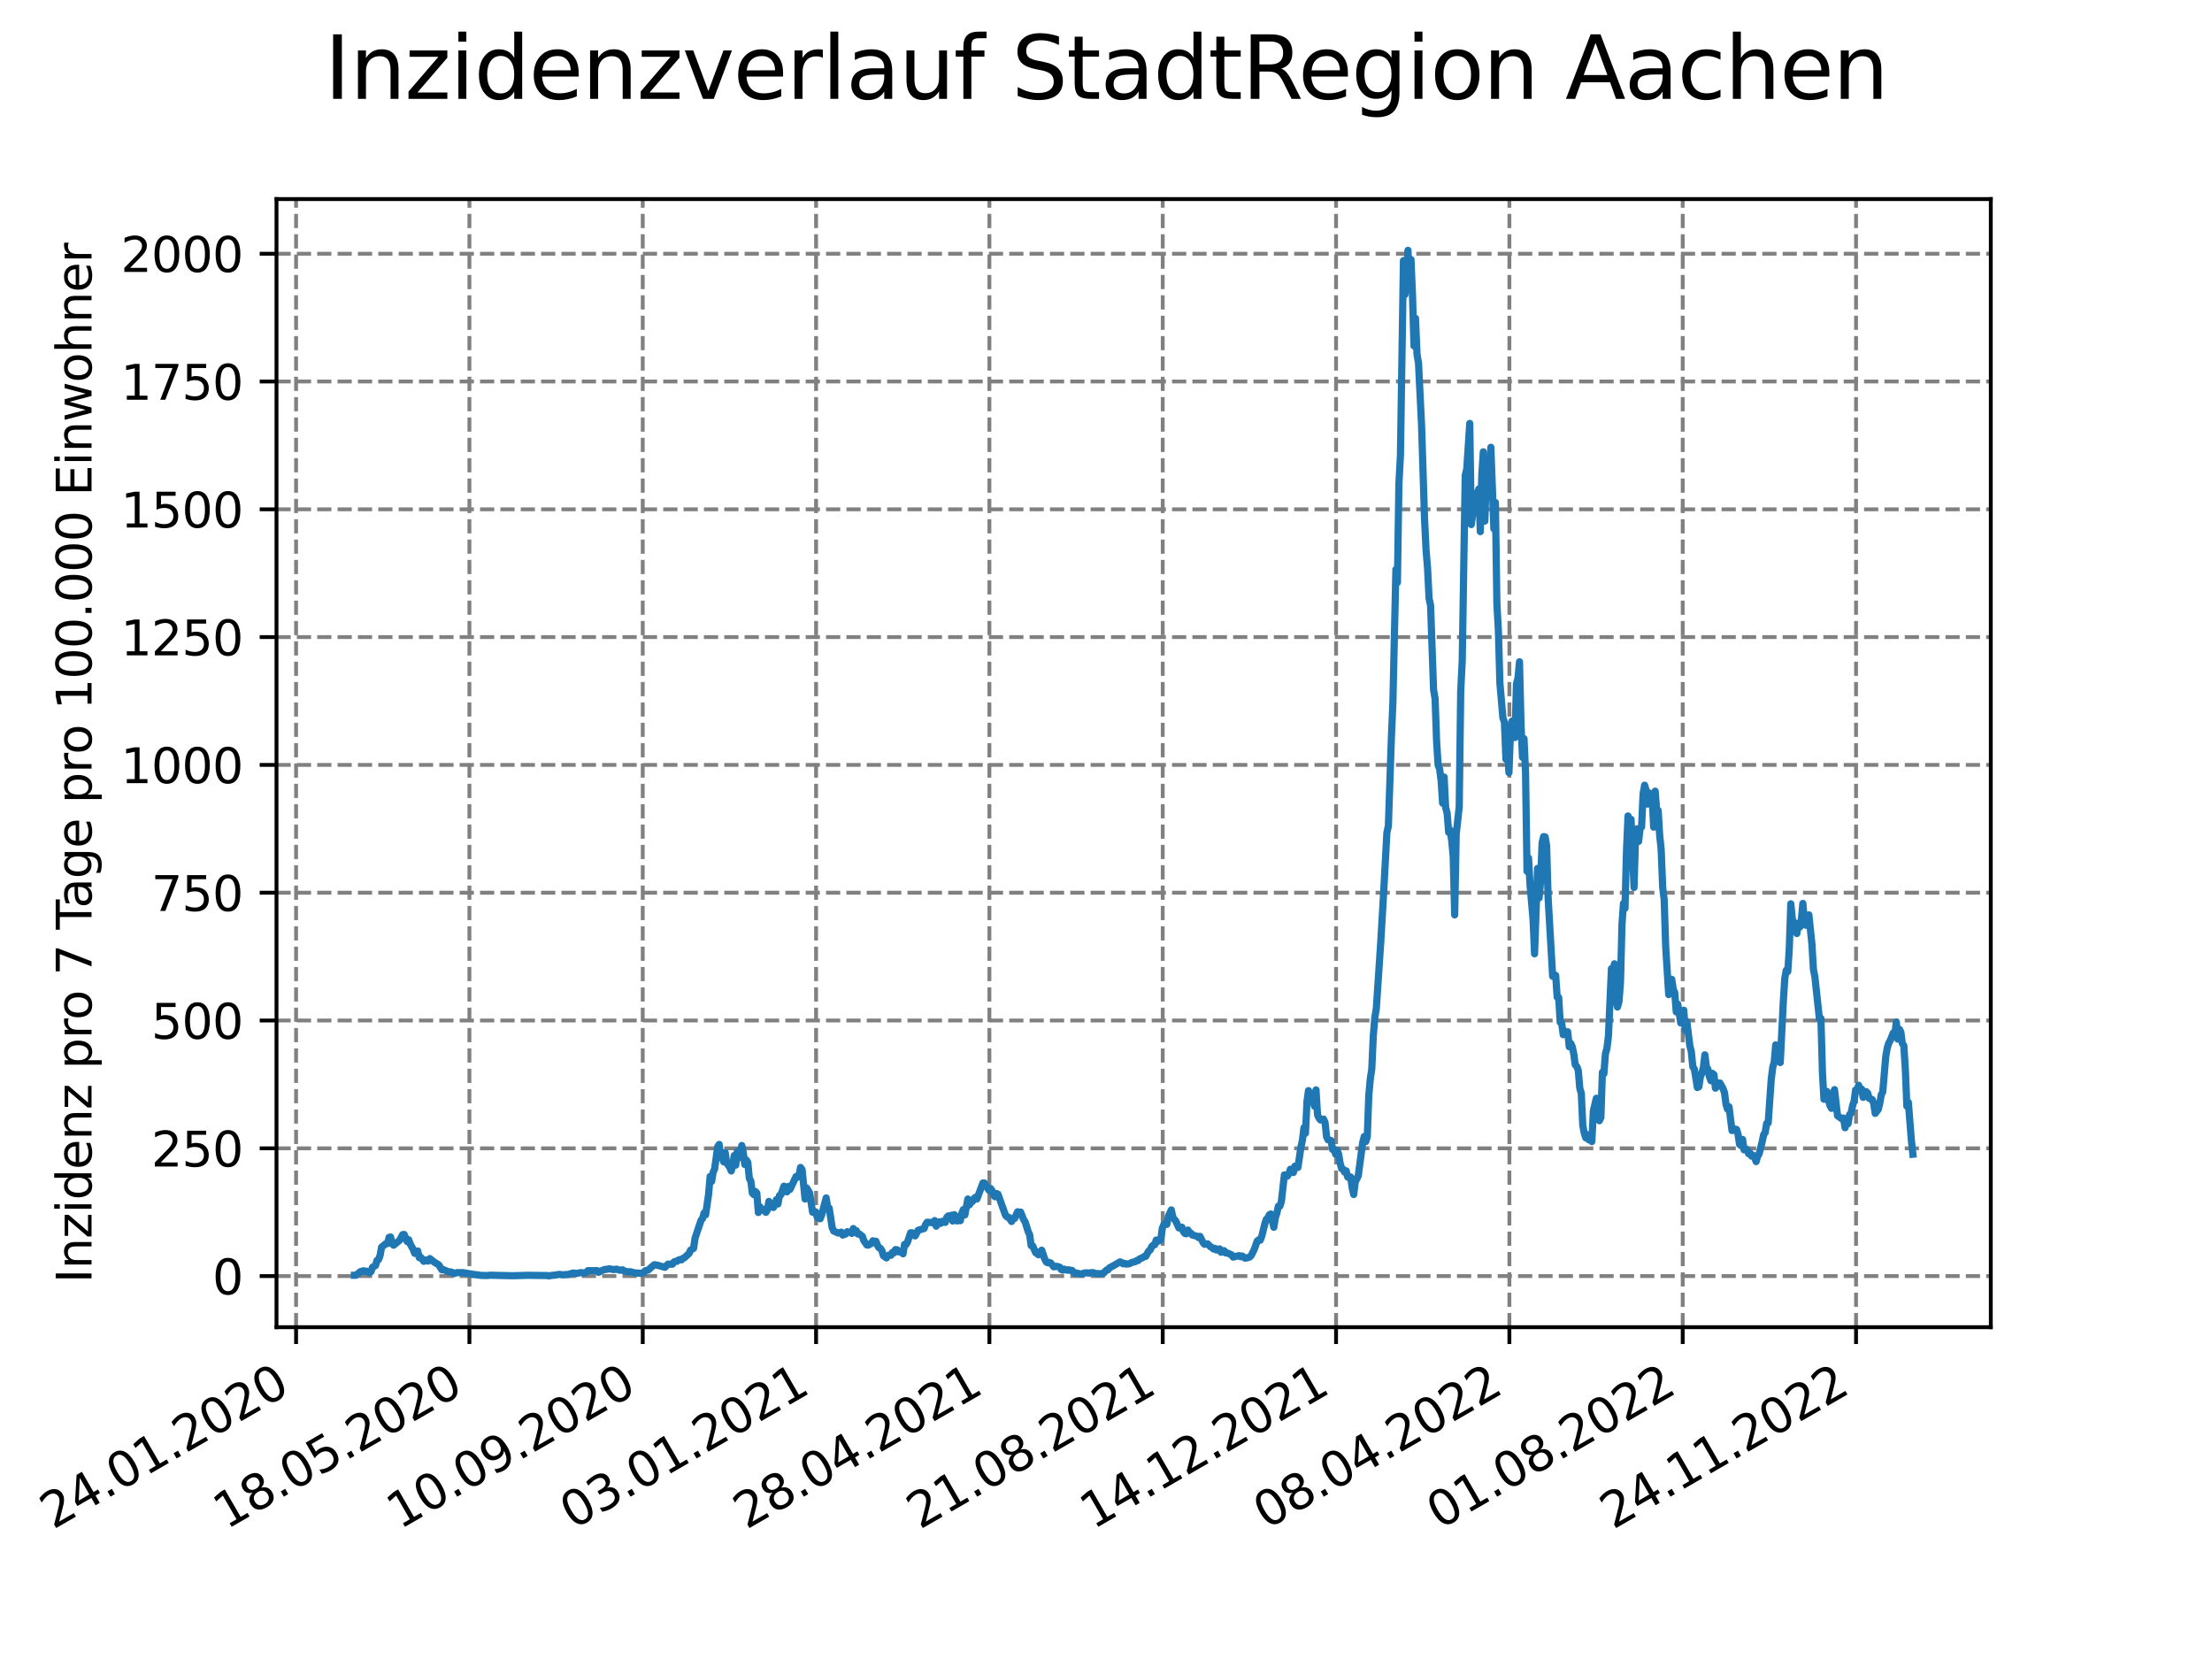 <?xml version="1.0" encoding="utf-8" standalone="no"?>
<!DOCTYPE svg PUBLIC "-//W3C//DTD SVG 1.1//EN"
  "http://www.w3.org/Graphics/SVG/1.1/DTD/svg11.dtd">
<svg xmlns:xlink="http://www.w3.org/1999/xlink" width="460.8pt" height="345.6pt" viewBox="0 0 460.8 345.6" xmlns="http://www.w3.org/2000/svg" version="1.1">
 <defs>
  <style type="text/css">*{stroke-linejoin: round; stroke-linecap: butt}</style>
 </defs>
 <g id="figure_1">
  <g id="patch_1">
   <path d="M 0 345.6 
L 460.8 345.6 
L 460.8 0 
L 0 0 
z
" style="fill: #ffffff"/>
  </g>
  <g id="axes_1">
   <g id="patch_2">
    <path d="M 57.6 276.48 
L 414.72 276.48 
L 414.72 41.472 
L 57.6 41.472 
z
" style="fill: #ffffff"/>
   </g>
   <g id="matplotlib.axis_1">
    <g id="xtick_1">
     <g id="line2d_1">
      <path d="M 61.679 276.48 
L 61.679 41.472 
" clip-path="url(#pa6aecd225c)" style="fill: none; stroke-dasharray: 2.96,1.28; stroke-dashoffset: 0; stroke: #808080; stroke-width: 0.8"/>
     </g>
     <g id="line2d_2">
      <defs>
       <path id="m5308dad487" d="M 0 0 
L 0 3.5 
" style="stroke: #000000; stroke-width: 0.8"/>
      </defs>
      <g>
       <use xlink:href="#m5308dad487" x="61.679" y="276.48" style="stroke: #000000; stroke-width: 0.8"/>
      </g>
     </g>
     <g id="text_1">
      <!-- 24.01.2020 -->
      <g transform="translate(11.054 318.689) rotate(-30) scale(0.1 -0.1)">
       <defs>
        <path id="DejaVuSans-32" d="M 1228 531 
L 3431 531 
L 3431 0 
L 469 0 
L 469 531 
Q 828 903 1448 1529 
Q 2069 2156 2228 2338 
Q 2531 2678 2651 2914 
Q 2772 3150 2772 3378 
Q 2772 3750 2511 3984 
Q 2250 4219 1831 4219 
Q 1534 4219 1204 4116 
Q 875 4013 500 3803 
L 500 4441 
Q 881 4594 1212 4672 
Q 1544 4750 1819 4750 
Q 2544 4750 2975 4387 
Q 3406 4025 3406 3419 
Q 3406 3131 3298 2873 
Q 3191 2616 2906 2266 
Q 2828 2175 2409 1742 
Q 1991 1309 1228 531 
z
" transform="scale(0.016)"/>
        <path id="DejaVuSans-34" d="M 2419 4116 
L 825 1625 
L 2419 1625 
L 2419 4116 
z
M 2253 4666 
L 3047 4666 
L 3047 1625 
L 3713 1625 
L 3713 1100 
L 3047 1100 
L 3047 0 
L 2419 0 
L 2419 1100 
L 313 1100 
L 313 1709 
L 2253 4666 
z
" transform="scale(0.016)"/>
        <path id="DejaVuSans-2e" d="M 684 794 
L 1344 794 
L 1344 0 
L 684 0 
L 684 794 
z
" transform="scale(0.016)"/>
        <path id="DejaVuSans-30" d="M 2034 4250 
Q 1547 4250 1301 3770 
Q 1056 3291 1056 2328 
Q 1056 1369 1301 889 
Q 1547 409 2034 409 
Q 2525 409 2770 889 
Q 3016 1369 3016 2328 
Q 3016 3291 2770 3770 
Q 2525 4250 2034 4250 
z
M 2034 4750 
Q 2819 4750 3233 4129 
Q 3647 3509 3647 2328 
Q 3647 1150 3233 529 
Q 2819 -91 2034 -91 
Q 1250 -91 836 529 
Q 422 1150 422 2328 
Q 422 3509 836 4129 
Q 1250 4750 2034 4750 
z
" transform="scale(0.016)"/>
        <path id="DejaVuSans-31" d="M 794 531 
L 1825 531 
L 1825 4091 
L 703 3866 
L 703 4441 
L 1819 4666 
L 2450 4666 
L 2450 531 
L 3481 531 
L 3481 0 
L 794 0 
L 794 531 
z
" transform="scale(0.016)"/>
       </defs>
       <use xlink:href="#DejaVuSans-32"/>
       <use xlink:href="#DejaVuSans-34" x="63.623"/>
       <use xlink:href="#DejaVuSans-2e" x="127.246"/>
       <use xlink:href="#DejaVuSans-30" x="159.033"/>
       <use xlink:href="#DejaVuSans-31" x="222.656"/>
       <use xlink:href="#DejaVuSans-2e" x="286.279"/>
       <use xlink:href="#DejaVuSans-32" x="318.066"/>
       <use xlink:href="#DejaVuSans-30" x="381.689"/>
       <use xlink:href="#DejaVuSans-32" x="445.312"/>
       <use xlink:href="#DejaVuSans-30" x="508.936"/>
      </g>
     </g>
    </g>
    <g id="xtick_2">
     <g id="line2d_3">
      <path d="M 97.787 276.48 
L 97.787 41.472 
" clip-path="url(#pa6aecd225c)" style="fill: none; stroke-dasharray: 2.96,1.28; stroke-dashoffset: 0; stroke: #808080; stroke-width: 0.8"/>
     </g>
     <g id="line2d_4">
      <g>
       <use xlink:href="#m5308dad487" x="97.787" y="276.48" style="stroke: #000000; stroke-width: 0.8"/>
      </g>
     </g>
     <g id="text_2">
      <!-- 18.05.2020 -->
      <g transform="translate(47.162 318.689) rotate(-30) scale(0.1 -0.1)">
       <defs>
        <path id="DejaVuSans-38" d="M 2034 2216 
Q 1584 2216 1326 1975 
Q 1069 1734 1069 1313 
Q 1069 891 1326 650 
Q 1584 409 2034 409 
Q 2484 409 2743 651 
Q 3003 894 3003 1313 
Q 3003 1734 2745 1975 
Q 2488 2216 2034 2216 
z
M 1403 2484 
Q 997 2584 770 2862 
Q 544 3141 544 3541 
Q 544 4100 942 4425 
Q 1341 4750 2034 4750 
Q 2731 4750 3128 4425 
Q 3525 4100 3525 3541 
Q 3525 3141 3298 2862 
Q 3072 2584 2669 2484 
Q 3125 2378 3379 2068 
Q 3634 1759 3634 1313 
Q 3634 634 3220 271 
Q 2806 -91 2034 -91 
Q 1263 -91 848 271 
Q 434 634 434 1313 
Q 434 1759 690 2068 
Q 947 2378 1403 2484 
z
M 1172 3481 
Q 1172 3119 1398 2916 
Q 1625 2713 2034 2713 
Q 2441 2713 2670 2916 
Q 2900 3119 2900 3481 
Q 2900 3844 2670 4047 
Q 2441 4250 2034 4250 
Q 1625 4250 1398 4047 
Q 1172 3844 1172 3481 
z
" transform="scale(0.016)"/>
        <path id="DejaVuSans-35" d="M 691 4666 
L 3169 4666 
L 3169 4134 
L 1269 4134 
L 1269 2991 
Q 1406 3038 1543 3061 
Q 1681 3084 1819 3084 
Q 2600 3084 3056 2656 
Q 3513 2228 3513 1497 
Q 3513 744 3044 326 
Q 2575 -91 1722 -91 
Q 1428 -91 1123 -41 
Q 819 9 494 109 
L 494 744 
Q 775 591 1075 516 
Q 1375 441 1709 441 
Q 2250 441 2565 725 
Q 2881 1009 2881 1497 
Q 2881 1984 2565 2268 
Q 2250 2553 1709 2553 
Q 1456 2553 1204 2497 
Q 953 2441 691 2322 
L 691 4666 
z
" transform="scale(0.016)"/>
       </defs>
       <use xlink:href="#DejaVuSans-31"/>
       <use xlink:href="#DejaVuSans-38" x="63.623"/>
       <use xlink:href="#DejaVuSans-2e" x="127.246"/>
       <use xlink:href="#DejaVuSans-30" x="159.033"/>
       <use xlink:href="#DejaVuSans-35" x="222.656"/>
       <use xlink:href="#DejaVuSans-2e" x="286.279"/>
       <use xlink:href="#DejaVuSans-32" x="318.066"/>
       <use xlink:href="#DejaVuSans-30" x="381.689"/>
       <use xlink:href="#DejaVuSans-32" x="445.312"/>
       <use xlink:href="#DejaVuSans-30" x="508.936"/>
      </g>
     </g>
    </g>
    <g id="xtick_3">
     <g id="line2d_5">
      <path d="M 133.894 276.48 
L 133.894 41.472 
" clip-path="url(#pa6aecd225c)" style="fill: none; stroke-dasharray: 2.96,1.28; stroke-dashoffset: 0; stroke: #808080; stroke-width: 0.8"/>
     </g>
     <g id="line2d_6">
      <g>
       <use xlink:href="#m5308dad487" x="133.894" y="276.48" style="stroke: #000000; stroke-width: 0.8"/>
      </g>
     </g>
     <g id="text_3">
      <!-- 10.09.2020 -->
      <g transform="translate(83.269 318.689) rotate(-30) scale(0.1 -0.1)">
       <defs>
        <path id="DejaVuSans-39" d="M 703 97 
L 703 672 
Q 941 559 1184 500 
Q 1428 441 1663 441 
Q 2288 441 2617 861 
Q 2947 1281 2994 2138 
Q 2813 1869 2534 1725 
Q 2256 1581 1919 1581 
Q 1219 1581 811 2004 
Q 403 2428 403 3163 
Q 403 3881 828 4315 
Q 1253 4750 1959 4750 
Q 2769 4750 3195 4129 
Q 3622 3509 3622 2328 
Q 3622 1225 3098 567 
Q 2575 -91 1691 -91 
Q 1453 -91 1209 -44 
Q 966 3 703 97 
z
M 1959 2075 
Q 2384 2075 2632 2365 
Q 2881 2656 2881 3163 
Q 2881 3666 2632 3958 
Q 2384 4250 1959 4250 
Q 1534 4250 1286 3958 
Q 1038 3666 1038 3163 
Q 1038 2656 1286 2365 
Q 1534 2075 1959 2075 
z
" transform="scale(0.016)"/>
       </defs>
       <use xlink:href="#DejaVuSans-31"/>
       <use xlink:href="#DejaVuSans-30" x="63.623"/>
       <use xlink:href="#DejaVuSans-2e" x="127.246"/>
       <use xlink:href="#DejaVuSans-30" x="159.033"/>
       <use xlink:href="#DejaVuSans-39" x="222.656"/>
       <use xlink:href="#DejaVuSans-2e" x="286.279"/>
       <use xlink:href="#DejaVuSans-32" x="318.066"/>
       <use xlink:href="#DejaVuSans-30" x="381.689"/>
       <use xlink:href="#DejaVuSans-32" x="445.312"/>
       <use xlink:href="#DejaVuSans-30" x="508.936"/>
      </g>
     </g>
    </g>
    <g id="xtick_4">
     <g id="line2d_7">
      <path d="M 170.002 276.48 
L 170.002 41.472 
" clip-path="url(#pa6aecd225c)" style="fill: none; stroke-dasharray: 2.96,1.28; stroke-dashoffset: 0; stroke: #808080; stroke-width: 0.8"/>
     </g>
     <g id="line2d_8">
      <g>
       <use xlink:href="#m5308dad487" x="170.002" y="276.48" style="stroke: #000000; stroke-width: 0.8"/>
      </g>
     </g>
     <g id="text_4">
      <!-- 03.01.2021 -->
      <g transform="translate(119.377 318.689) rotate(-30) scale(0.1 -0.1)">
       <defs>
        <path id="DejaVuSans-33" d="M 2597 2516 
Q 3050 2419 3304 2112 
Q 3559 1806 3559 1356 
Q 3559 666 3084 287 
Q 2609 -91 1734 -91 
Q 1441 -91 1130 -33 
Q 819 25 488 141 
L 488 750 
Q 750 597 1062 519 
Q 1375 441 1716 441 
Q 2309 441 2620 675 
Q 2931 909 2931 1356 
Q 2931 1769 2642 2001 
Q 2353 2234 1838 2234 
L 1294 2234 
L 1294 2753 
L 1863 2753 
Q 2328 2753 2575 2939 
Q 2822 3125 2822 3475 
Q 2822 3834 2567 4026 
Q 2313 4219 1838 4219 
Q 1578 4219 1281 4162 
Q 984 4106 628 3988 
L 628 4550 
Q 988 4650 1302 4700 
Q 1616 4750 1894 4750 
Q 2613 4750 3031 4423 
Q 3450 4097 3450 3541 
Q 3450 3153 3228 2886 
Q 3006 2619 2597 2516 
z
" transform="scale(0.016)"/>
       </defs>
       <use xlink:href="#DejaVuSans-30"/>
       <use xlink:href="#DejaVuSans-33" x="63.623"/>
       <use xlink:href="#DejaVuSans-2e" x="127.246"/>
       <use xlink:href="#DejaVuSans-30" x="159.033"/>
       <use xlink:href="#DejaVuSans-31" x="222.656"/>
       <use xlink:href="#DejaVuSans-2e" x="286.279"/>
       <use xlink:href="#DejaVuSans-32" x="318.066"/>
       <use xlink:href="#DejaVuSans-30" x="381.689"/>
       <use xlink:href="#DejaVuSans-32" x="445.312"/>
       <use xlink:href="#DejaVuSans-31" x="508.936"/>
      </g>
     </g>
    </g>
    <g id="xtick_5">
     <g id="line2d_9">
      <path d="M 206.11 276.48 
L 206.11 41.472 
" clip-path="url(#pa6aecd225c)" style="fill: none; stroke-dasharray: 2.96,1.28; stroke-dashoffset: 0; stroke: #808080; stroke-width: 0.8"/>
     </g>
     <g id="line2d_10">
      <g>
       <use xlink:href="#m5308dad487" x="206.11" y="276.48" style="stroke: #000000; stroke-width: 0.8"/>
      </g>
     </g>
     <g id="text_5">
      <!-- 28.04.2021 -->
      <g transform="translate(155.484 318.689) rotate(-30) scale(0.1 -0.1)">
       <use xlink:href="#DejaVuSans-32"/>
       <use xlink:href="#DejaVuSans-38" x="63.623"/>
       <use xlink:href="#DejaVuSans-2e" x="127.246"/>
       <use xlink:href="#DejaVuSans-30" x="159.033"/>
       <use xlink:href="#DejaVuSans-34" x="222.656"/>
       <use xlink:href="#DejaVuSans-2e" x="286.279"/>
       <use xlink:href="#DejaVuSans-32" x="318.066"/>
       <use xlink:href="#DejaVuSans-30" x="381.689"/>
       <use xlink:href="#DejaVuSans-32" x="445.312"/>
       <use xlink:href="#DejaVuSans-31" x="508.936"/>
      </g>
     </g>
    </g>
    <g id="xtick_6">
     <g id="line2d_11">
      <path d="M 242.217 276.48 
L 242.217 41.472 
" clip-path="url(#pa6aecd225c)" style="fill: none; stroke-dasharray: 2.96,1.28; stroke-dashoffset: 0; stroke: #808080; stroke-width: 0.8"/>
     </g>
     <g id="line2d_12">
      <g>
       <use xlink:href="#m5308dad487" x="242.217" y="276.48" style="stroke: #000000; stroke-width: 0.8"/>
      </g>
     </g>
     <g id="text_6">
      <!-- 21.08.2021 -->
      <g transform="translate(191.592 318.689) rotate(-30) scale(0.1 -0.1)">
       <use xlink:href="#DejaVuSans-32"/>
       <use xlink:href="#DejaVuSans-31" x="63.623"/>
       <use xlink:href="#DejaVuSans-2e" x="127.246"/>
       <use xlink:href="#DejaVuSans-30" x="159.033"/>
       <use xlink:href="#DejaVuSans-38" x="222.656"/>
       <use xlink:href="#DejaVuSans-2e" x="286.279"/>
       <use xlink:href="#DejaVuSans-32" x="318.066"/>
       <use xlink:href="#DejaVuSans-30" x="381.689"/>
       <use xlink:href="#DejaVuSans-32" x="445.312"/>
       <use xlink:href="#DejaVuSans-31" x="508.936"/>
      </g>
     </g>
    </g>
    <g id="xtick_7">
     <g id="line2d_13">
      <path d="M 278.325 276.48 
L 278.325 41.472 
" clip-path="url(#pa6aecd225c)" style="fill: none; stroke-dasharray: 2.96,1.28; stroke-dashoffset: 0; stroke: #808080; stroke-width: 0.8"/>
     </g>
     <g id="line2d_14">
      <g>
       <use xlink:href="#m5308dad487" x="278.325" y="276.48" style="stroke: #000000; stroke-width: 0.8"/>
      </g>
     </g>
     <g id="text_7">
      <!-- 14.12.2021 -->
      <g transform="translate(227.7 318.689) rotate(-30) scale(0.1 -0.1)">
       <use xlink:href="#DejaVuSans-31"/>
       <use xlink:href="#DejaVuSans-34" x="63.623"/>
       <use xlink:href="#DejaVuSans-2e" x="127.246"/>
       <use xlink:href="#DejaVuSans-31" x="159.033"/>
       <use xlink:href="#DejaVuSans-32" x="222.656"/>
       <use xlink:href="#DejaVuSans-2e" x="286.279"/>
       <use xlink:href="#DejaVuSans-32" x="318.066"/>
       <use xlink:href="#DejaVuSans-30" x="381.689"/>
       <use xlink:href="#DejaVuSans-32" x="445.312"/>
       <use xlink:href="#DejaVuSans-31" x="508.936"/>
      </g>
     </g>
    </g>
    <g id="xtick_8">
     <g id="line2d_15">
      <path d="M 314.432 276.48 
L 314.432 41.472 
" clip-path="url(#pa6aecd225c)" style="fill: none; stroke-dasharray: 2.96,1.28; stroke-dashoffset: 0; stroke: #808080; stroke-width: 0.8"/>
     </g>
     <g id="line2d_16">
      <g>
       <use xlink:href="#m5308dad487" x="314.432" y="276.48" style="stroke: #000000; stroke-width: 0.8"/>
      </g>
     </g>
     <g id="text_8">
      <!-- 08.04.2022 -->
      <g transform="translate(263.807 318.689) rotate(-30) scale(0.1 -0.1)">
       <use xlink:href="#DejaVuSans-30"/>
       <use xlink:href="#DejaVuSans-38" x="63.623"/>
       <use xlink:href="#DejaVuSans-2e" x="127.246"/>
       <use xlink:href="#DejaVuSans-30" x="159.033"/>
       <use xlink:href="#DejaVuSans-34" x="222.656"/>
       <use xlink:href="#DejaVuSans-2e" x="286.279"/>
       <use xlink:href="#DejaVuSans-32" x="318.066"/>
       <use xlink:href="#DejaVuSans-30" x="381.689"/>
       <use xlink:href="#DejaVuSans-32" x="445.312"/>
       <use xlink:href="#DejaVuSans-32" x="508.936"/>
      </g>
     </g>
    </g>
    <g id="xtick_9">
     <g id="line2d_17">
      <path d="M 350.54 276.48 
L 350.54 41.472 
" clip-path="url(#pa6aecd225c)" style="fill: none; stroke-dasharray: 2.96,1.28; stroke-dashoffset: 0; stroke: #808080; stroke-width: 0.8"/>
     </g>
     <g id="line2d_18">
      <g>
       <use xlink:href="#m5308dad487" x="350.54" y="276.48" style="stroke: #000000; stroke-width: 0.8"/>
      </g>
     </g>
     <g id="text_9">
      <!-- 01.08.2022 -->
      <g transform="translate(299.915 318.689) rotate(-30) scale(0.1 -0.1)">
       <use xlink:href="#DejaVuSans-30"/>
       <use xlink:href="#DejaVuSans-31" x="63.623"/>
       <use xlink:href="#DejaVuSans-2e" x="127.246"/>
       <use xlink:href="#DejaVuSans-30" x="159.033"/>
       <use xlink:href="#DejaVuSans-38" x="222.656"/>
       <use xlink:href="#DejaVuSans-2e" x="286.279"/>
       <use xlink:href="#DejaVuSans-32" x="318.066"/>
       <use xlink:href="#DejaVuSans-30" x="381.689"/>
       <use xlink:href="#DejaVuSans-32" x="445.312"/>
       <use xlink:href="#DejaVuSans-32" x="508.936"/>
      </g>
     </g>
    </g>
    <g id="xtick_10">
     <g id="line2d_19">
      <path d="M 386.648 276.48 
L 386.648 41.472 
" clip-path="url(#pa6aecd225c)" style="fill: none; stroke-dasharray: 2.96,1.28; stroke-dashoffset: 0; stroke: #808080; stroke-width: 0.8"/>
     </g>
     <g id="line2d_20">
      <g>
       <use xlink:href="#m5308dad487" x="386.648" y="276.48" style="stroke: #000000; stroke-width: 0.8"/>
      </g>
     </g>
     <g id="text_10">
      <!-- 24.11.2022 -->
      <g transform="translate(336.022 318.689) rotate(-30) scale(0.1 -0.1)">
       <use xlink:href="#DejaVuSans-32"/>
       <use xlink:href="#DejaVuSans-34" x="63.623"/>
       <use xlink:href="#DejaVuSans-2e" x="127.246"/>
       <use xlink:href="#DejaVuSans-31" x="159.033"/>
       <use xlink:href="#DejaVuSans-31" x="222.656"/>
       <use xlink:href="#DejaVuSans-2e" x="286.279"/>
       <use xlink:href="#DejaVuSans-32" x="318.066"/>
       <use xlink:href="#DejaVuSans-30" x="381.689"/>
       <use xlink:href="#DejaVuSans-32" x="445.312"/>
       <use xlink:href="#DejaVuSans-32" x="508.936"/>
      </g>
     </g>
    </g>
   </g>
   <g id="matplotlib.axis_2">
    <g id="ytick_1">
     <g id="line2d_21">
      <path d="M 57.6 265.836 
L 414.72 265.836 
" clip-path="url(#pa6aecd225c)" style="fill: none; stroke-dasharray: 2.96,1.28; stroke-dashoffset: 0; stroke: #808080; stroke-width: 0.8"/>
     </g>
     <g id="line2d_22">
      <defs>
       <path id="ma2b07ed321" d="M 0 0 
L -3.5 0 
" style="stroke: #000000; stroke-width: 0.8"/>
      </defs>
      <g>
       <use xlink:href="#ma2b07ed321" x="57.6" y="265.836" style="stroke: #000000; stroke-width: 0.8"/>
      </g>
     </g>
     <g id="text_11">
      <!-- 0 -->
      <g transform="translate(44.237 269.635) scale(0.1 -0.1)">
       <use xlink:href="#DejaVuSans-30"/>
      </g>
     </g>
    </g>
    <g id="ytick_2">
     <g id="line2d_23">
      <path d="M 57.6 239.213 
L 414.72 239.213 
" clip-path="url(#pa6aecd225c)" style="fill: none; stroke-dasharray: 2.96,1.28; stroke-dashoffset: 0; stroke: #808080; stroke-width: 0.8"/>
     </g>
     <g id="line2d_24">
      <g>
       <use xlink:href="#ma2b07ed321" x="57.6" y="239.213" style="stroke: #000000; stroke-width: 0.8"/>
      </g>
     </g>
     <g id="text_12">
      <!-- 250 -->
      <g transform="translate(31.512 243.012) scale(0.1 -0.1)">
       <use xlink:href="#DejaVuSans-32"/>
       <use xlink:href="#DejaVuSans-35" x="63.623"/>
       <use xlink:href="#DejaVuSans-30" x="127.246"/>
      </g>
     </g>
    </g>
    <g id="ytick_3">
     <g id="line2d_25">
      <path d="M 57.6 212.59 
L 414.72 212.59 
" clip-path="url(#pa6aecd225c)" style="fill: none; stroke-dasharray: 2.96,1.28; stroke-dashoffset: 0; stroke: #808080; stroke-width: 0.8"/>
     </g>
     <g id="line2d_26">
      <g>
       <use xlink:href="#ma2b07ed321" x="57.6" y="212.59" style="stroke: #000000; stroke-width: 0.8"/>
      </g>
     </g>
     <g id="text_13">
      <!-- 500 -->
      <g transform="translate(31.512 216.389) scale(0.1 -0.1)">
       <use xlink:href="#DejaVuSans-35"/>
       <use xlink:href="#DejaVuSans-30" x="63.623"/>
       <use xlink:href="#DejaVuSans-30" x="127.246"/>
      </g>
     </g>
    </g>
    <g id="ytick_4">
     <g id="line2d_27">
      <path d="M 57.6 185.967 
L 414.72 185.967 
" clip-path="url(#pa6aecd225c)" style="fill: none; stroke-dasharray: 2.96,1.28; stroke-dashoffset: 0; stroke: #808080; stroke-width: 0.8"/>
     </g>
     <g id="line2d_28">
      <g>
       <use xlink:href="#ma2b07ed321" x="57.6" y="185.967" style="stroke: #000000; stroke-width: 0.8"/>
      </g>
     </g>
     <g id="text_14">
      <!-- 750 -->
      <g transform="translate(31.512 189.766) scale(0.1 -0.1)">
       <defs>
        <path id="DejaVuSans-37" d="M 525 4666 
L 3525 4666 
L 3525 4397 
L 1831 0 
L 1172 0 
L 2766 4134 
L 525 4134 
L 525 4666 
z
" transform="scale(0.016)"/>
       </defs>
       <use xlink:href="#DejaVuSans-37"/>
       <use xlink:href="#DejaVuSans-35" x="63.623"/>
       <use xlink:href="#DejaVuSans-30" x="127.246"/>
      </g>
     </g>
    </g>
    <g id="ytick_5">
     <g id="line2d_29">
      <path d="M 57.6 159.344 
L 414.72 159.344 
" clip-path="url(#pa6aecd225c)" style="fill: none; stroke-dasharray: 2.96,1.28; stroke-dashoffset: 0; stroke: #808080; stroke-width: 0.8"/>
     </g>
     <g id="line2d_30">
      <g>
       <use xlink:href="#ma2b07ed321" x="57.6" y="159.344" style="stroke: #000000; stroke-width: 0.8"/>
      </g>
     </g>
     <g id="text_15">
      <!-- 1000 -->
      <g transform="translate(25.15 163.143) scale(0.1 -0.1)">
       <use xlink:href="#DejaVuSans-31"/>
       <use xlink:href="#DejaVuSans-30" x="63.623"/>
       <use xlink:href="#DejaVuSans-30" x="127.246"/>
       <use xlink:href="#DejaVuSans-30" x="190.869"/>
      </g>
     </g>
    </g>
    <g id="ytick_6">
     <g id="line2d_31">
      <path d="M 57.6 132.721 
L 414.72 132.721 
" clip-path="url(#pa6aecd225c)" style="fill: none; stroke-dasharray: 2.96,1.28; stroke-dashoffset: 0; stroke: #808080; stroke-width: 0.8"/>
     </g>
     <g id="line2d_32">
      <g>
       <use xlink:href="#ma2b07ed321" x="57.6" y="132.721" style="stroke: #000000; stroke-width: 0.8"/>
      </g>
     </g>
     <g id="text_16">
      <!-- 1250 -->
      <g transform="translate(25.15 136.52) scale(0.1 -0.1)">
       <use xlink:href="#DejaVuSans-31"/>
       <use xlink:href="#DejaVuSans-32" x="63.623"/>
       <use xlink:href="#DejaVuSans-35" x="127.246"/>
       <use xlink:href="#DejaVuSans-30" x="190.869"/>
      </g>
     </g>
    </g>
    <g id="ytick_7">
     <g id="line2d_33">
      <path d="M 57.6 106.098 
L 414.72 106.098 
" clip-path="url(#pa6aecd225c)" style="fill: none; stroke-dasharray: 2.96,1.28; stroke-dashoffset: 0; stroke: #808080; stroke-width: 0.8"/>
     </g>
     <g id="line2d_34">
      <g>
       <use xlink:href="#ma2b07ed321" x="57.6" y="106.098" style="stroke: #000000; stroke-width: 0.8"/>
      </g>
     </g>
     <g id="text_17">
      <!-- 1500 -->
      <g transform="translate(25.15 109.897) scale(0.1 -0.1)">
       <use xlink:href="#DejaVuSans-31"/>
       <use xlink:href="#DejaVuSans-35" x="63.623"/>
       <use xlink:href="#DejaVuSans-30" x="127.246"/>
       <use xlink:href="#DejaVuSans-30" x="190.869"/>
      </g>
     </g>
    </g>
    <g id="ytick_8">
     <g id="line2d_35">
      <path d="M 57.6 79.475 
L 414.72 79.475 
" clip-path="url(#pa6aecd225c)" style="fill: none; stroke-dasharray: 2.96,1.28; stroke-dashoffset: 0; stroke: #808080; stroke-width: 0.8"/>
     </g>
     <g id="line2d_36">
      <g>
       <use xlink:href="#ma2b07ed321" x="57.6" y="79.475" style="stroke: #000000; stroke-width: 0.8"/>
      </g>
     </g>
     <g id="text_18">
      <!-- 1750 -->
      <g transform="translate(25.15 83.274) scale(0.1 -0.1)">
       <use xlink:href="#DejaVuSans-31"/>
       <use xlink:href="#DejaVuSans-37" x="63.623"/>
       <use xlink:href="#DejaVuSans-35" x="127.246"/>
       <use xlink:href="#DejaVuSans-30" x="190.869"/>
      </g>
     </g>
    </g>
    <g id="ytick_9">
     <g id="line2d_37">
      <path d="M 57.6 52.852 
L 414.72 52.852 
" clip-path="url(#pa6aecd225c)" style="fill: none; stroke-dasharray: 2.96,1.28; stroke-dashoffset: 0; stroke: #808080; stroke-width: 0.8"/>
     </g>
     <g id="line2d_38">
      <g>
       <use xlink:href="#ma2b07ed321" x="57.6" y="52.852" style="stroke: #000000; stroke-width: 0.8"/>
      </g>
     </g>
     <g id="text_19">
      <!-- 2000 -->
      <g transform="translate(25.15 56.651) scale(0.1 -0.1)">
       <use xlink:href="#DejaVuSans-32"/>
       <use xlink:href="#DejaVuSans-30" x="63.623"/>
       <use xlink:href="#DejaVuSans-30" x="127.246"/>
       <use xlink:href="#DejaVuSans-30" x="190.869"/>
      </g>
     </g>
    </g>
    <g id="text_20">
     <!-- Inzidenz pro 7 Tage pro 100.000 Einwohner -->
     <g transform="translate(19.07 267.301) rotate(-90) scale(0.1 -0.1)">
      <defs>
       <path id="DejaVuSans-49" d="M 628 4666 
L 1259 4666 
L 1259 0 
L 628 0 
L 628 4666 
z
" transform="scale(0.016)"/>
       <path id="DejaVuSans-6e" d="M 3513 2113 
L 3513 0 
L 2938 0 
L 2938 2094 
Q 2938 2591 2744 2837 
Q 2550 3084 2163 3084 
Q 1697 3084 1428 2787 
Q 1159 2491 1159 1978 
L 1159 0 
L 581 0 
L 581 3500 
L 1159 3500 
L 1159 2956 
Q 1366 3272 1645 3428 
Q 1925 3584 2291 3584 
Q 2894 3584 3203 3211 
Q 3513 2838 3513 2113 
z
" transform="scale(0.016)"/>
       <path id="DejaVuSans-7a" d="M 353 3500 
L 3084 3500 
L 3084 2975 
L 922 459 
L 3084 459 
L 3084 0 
L 275 0 
L 275 525 
L 2438 3041 
L 353 3041 
L 353 3500 
z
" transform="scale(0.016)"/>
       <path id="DejaVuSans-69" d="M 603 3500 
L 1178 3500 
L 1178 0 
L 603 0 
L 603 3500 
z
M 603 4863 
L 1178 4863 
L 1178 4134 
L 603 4134 
L 603 4863 
z
" transform="scale(0.016)"/>
       <path id="DejaVuSans-64" d="M 2906 2969 
L 2906 4863 
L 3481 4863 
L 3481 0 
L 2906 0 
L 2906 525 
Q 2725 213 2448 61 
Q 2172 -91 1784 -91 
Q 1150 -91 751 415 
Q 353 922 353 1747 
Q 353 2572 751 3078 
Q 1150 3584 1784 3584 
Q 2172 3584 2448 3432 
Q 2725 3281 2906 2969 
z
M 947 1747 
Q 947 1113 1208 752 
Q 1469 391 1925 391 
Q 2381 391 2643 752 
Q 2906 1113 2906 1747 
Q 2906 2381 2643 2742 
Q 2381 3103 1925 3103 
Q 1469 3103 1208 2742 
Q 947 2381 947 1747 
z
" transform="scale(0.016)"/>
       <path id="DejaVuSans-65" d="M 3597 1894 
L 3597 1613 
L 953 1613 
Q 991 1019 1311 708 
Q 1631 397 2203 397 
Q 2534 397 2845 478 
Q 3156 559 3463 722 
L 3463 178 
Q 3153 47 2828 -22 
Q 2503 -91 2169 -91 
Q 1331 -91 842 396 
Q 353 884 353 1716 
Q 353 2575 817 3079 
Q 1281 3584 2069 3584 
Q 2775 3584 3186 3129 
Q 3597 2675 3597 1894 
z
M 3022 2063 
Q 3016 2534 2758 2815 
Q 2500 3097 2075 3097 
Q 1594 3097 1305 2825 
Q 1016 2553 972 2059 
L 3022 2063 
z
" transform="scale(0.016)"/>
       <path id="DejaVuSans-20" transform="scale(0.016)"/>
       <path id="DejaVuSans-70" d="M 1159 525 
L 1159 -1331 
L 581 -1331 
L 581 3500 
L 1159 3500 
L 1159 2969 
Q 1341 3281 1617 3432 
Q 1894 3584 2278 3584 
Q 2916 3584 3314 3078 
Q 3713 2572 3713 1747 
Q 3713 922 3314 415 
Q 2916 -91 2278 -91 
Q 1894 -91 1617 61 
Q 1341 213 1159 525 
z
M 3116 1747 
Q 3116 2381 2855 2742 
Q 2594 3103 2138 3103 
Q 1681 3103 1420 2742 
Q 1159 2381 1159 1747 
Q 1159 1113 1420 752 
Q 1681 391 2138 391 
Q 2594 391 2855 752 
Q 3116 1113 3116 1747 
z
" transform="scale(0.016)"/>
       <path id="DejaVuSans-72" d="M 2631 2963 
Q 2534 3019 2420 3045 
Q 2306 3072 2169 3072 
Q 1681 3072 1420 2755 
Q 1159 2438 1159 1844 
L 1159 0 
L 581 0 
L 581 3500 
L 1159 3500 
L 1159 2956 
Q 1341 3275 1631 3429 
Q 1922 3584 2338 3584 
Q 2397 3584 2469 3576 
Q 2541 3569 2628 3553 
L 2631 2963 
z
" transform="scale(0.016)"/>
       <path id="DejaVuSans-6f" d="M 1959 3097 
Q 1497 3097 1228 2736 
Q 959 2375 959 1747 
Q 959 1119 1226 758 
Q 1494 397 1959 397 
Q 2419 397 2687 759 
Q 2956 1122 2956 1747 
Q 2956 2369 2687 2733 
Q 2419 3097 1959 3097 
z
M 1959 3584 
Q 2709 3584 3137 3096 
Q 3566 2609 3566 1747 
Q 3566 888 3137 398 
Q 2709 -91 1959 -91 
Q 1206 -91 779 398 
Q 353 888 353 1747 
Q 353 2609 779 3096 
Q 1206 3584 1959 3584 
z
" transform="scale(0.016)"/>
       <path id="DejaVuSans-54" d="M -19 4666 
L 3928 4666 
L 3928 4134 
L 2272 4134 
L 2272 0 
L 1638 0 
L 1638 4134 
L -19 4134 
L -19 4666 
z
" transform="scale(0.016)"/>
       <path id="DejaVuSans-61" d="M 2194 1759 
Q 1497 1759 1228 1600 
Q 959 1441 959 1056 
Q 959 750 1161 570 
Q 1363 391 1709 391 
Q 2188 391 2477 730 
Q 2766 1069 2766 1631 
L 2766 1759 
L 2194 1759 
z
M 3341 1997 
L 3341 0 
L 2766 0 
L 2766 531 
Q 2569 213 2275 61 
Q 1981 -91 1556 -91 
Q 1019 -91 701 211 
Q 384 513 384 1019 
Q 384 1609 779 1909 
Q 1175 2209 1959 2209 
L 2766 2209 
L 2766 2266 
Q 2766 2663 2505 2880 
Q 2244 3097 1772 3097 
Q 1472 3097 1187 3025 
Q 903 2953 641 2809 
L 641 3341 
Q 956 3463 1253 3523 
Q 1550 3584 1831 3584 
Q 2591 3584 2966 3190 
Q 3341 2797 3341 1997 
z
" transform="scale(0.016)"/>
       <path id="DejaVuSans-67" d="M 2906 1791 
Q 2906 2416 2648 2759 
Q 2391 3103 1925 3103 
Q 1463 3103 1205 2759 
Q 947 2416 947 1791 
Q 947 1169 1205 825 
Q 1463 481 1925 481 
Q 2391 481 2648 825 
Q 2906 1169 2906 1791 
z
M 3481 434 
Q 3481 -459 3084 -895 
Q 2688 -1331 1869 -1331 
Q 1566 -1331 1297 -1286 
Q 1028 -1241 775 -1147 
L 775 -588 
Q 1028 -725 1275 -790 
Q 1522 -856 1778 -856 
Q 2344 -856 2625 -561 
Q 2906 -266 2906 331 
L 2906 616 
Q 2728 306 2450 153 
Q 2172 0 1784 0 
Q 1141 0 747 490 
Q 353 981 353 1791 
Q 353 2603 747 3093 
Q 1141 3584 1784 3584 
Q 2172 3584 2450 3431 
Q 2728 3278 2906 2969 
L 2906 3500 
L 3481 3500 
L 3481 434 
z
" transform="scale(0.016)"/>
       <path id="DejaVuSans-45" d="M 628 4666 
L 3578 4666 
L 3578 4134 
L 1259 4134 
L 1259 2753 
L 3481 2753 
L 3481 2222 
L 1259 2222 
L 1259 531 
L 3634 531 
L 3634 0 
L 628 0 
L 628 4666 
z
" transform="scale(0.016)"/>
       <path id="DejaVuSans-77" d="M 269 3500 
L 844 3500 
L 1563 769 
L 2278 3500 
L 2956 3500 
L 3675 769 
L 4391 3500 
L 4966 3500 
L 4050 0 
L 3372 0 
L 2619 2869 
L 1863 0 
L 1184 0 
L 269 3500 
z
" transform="scale(0.016)"/>
       <path id="DejaVuSans-68" d="M 3513 2113 
L 3513 0 
L 2938 0 
L 2938 2094 
Q 2938 2591 2744 2837 
Q 2550 3084 2163 3084 
Q 1697 3084 1428 2787 
Q 1159 2491 1159 1978 
L 1159 0 
L 581 0 
L 581 4863 
L 1159 4863 
L 1159 2956 
Q 1366 3272 1645 3428 
Q 1925 3584 2291 3584 
Q 2894 3584 3203 3211 
Q 3513 2838 3513 2113 
z
" transform="scale(0.016)"/>
      </defs>
      <use xlink:href="#DejaVuSans-49"/>
      <use xlink:href="#DejaVuSans-6e" x="29.492"/>
      <use xlink:href="#DejaVuSans-7a" x="92.871"/>
      <use xlink:href="#DejaVuSans-69" x="145.361"/>
      <use xlink:href="#DejaVuSans-64" x="173.145"/>
      <use xlink:href="#DejaVuSans-65" x="236.621"/>
      <use xlink:href="#DejaVuSans-6e" x="298.145"/>
      <use xlink:href="#DejaVuSans-7a" x="361.523"/>
      <use xlink:href="#DejaVuSans-20" x="414.014"/>
      <use xlink:href="#DejaVuSans-70" x="445.801"/>
      <use xlink:href="#DejaVuSans-72" x="509.277"/>
      <use xlink:href="#DejaVuSans-6f" x="548.141"/>
      <use xlink:href="#DejaVuSans-20" x="609.322"/>
      <use xlink:href="#DejaVuSans-37" x="641.109"/>
      <use xlink:href="#DejaVuSans-20" x="704.732"/>
      <use xlink:href="#DejaVuSans-54" x="736.52"/>
      <use xlink:href="#DejaVuSans-61" x="781.104"/>
      <use xlink:href="#DejaVuSans-67" x="842.383"/>
      <use xlink:href="#DejaVuSans-65" x="905.859"/>
      <use xlink:href="#DejaVuSans-20" x="967.383"/>
      <use xlink:href="#DejaVuSans-70" x="999.17"/>
      <use xlink:href="#DejaVuSans-72" x="1062.646"/>
      <use xlink:href="#DejaVuSans-6f" x="1101.51"/>
      <use xlink:href="#DejaVuSans-20" x="1162.691"/>
      <use xlink:href="#DejaVuSans-31" x="1194.479"/>
      <use xlink:href="#DejaVuSans-30" x="1258.102"/>
      <use xlink:href="#DejaVuSans-30" x="1321.725"/>
      <use xlink:href="#DejaVuSans-2e" x="1385.348"/>
      <use xlink:href="#DejaVuSans-30" x="1417.135"/>
      <use xlink:href="#DejaVuSans-30" x="1480.758"/>
      <use xlink:href="#DejaVuSans-30" x="1544.381"/>
      <use xlink:href="#DejaVuSans-20" x="1608.004"/>
      <use xlink:href="#DejaVuSans-45" x="1639.791"/>
      <use xlink:href="#DejaVuSans-69" x="1702.975"/>
      <use xlink:href="#DejaVuSans-6e" x="1730.758"/>
      <use xlink:href="#DejaVuSans-77" x="1794.137"/>
      <use xlink:href="#DejaVuSans-6f" x="1875.924"/>
      <use xlink:href="#DejaVuSans-68" x="1937.105"/>
      <use xlink:href="#DejaVuSans-6e" x="2000.484"/>
      <use xlink:href="#DejaVuSans-65" x="2063.863"/>
      <use xlink:href="#DejaVuSans-72" x="2125.387"/>
     </g>
    </g>
   </g>
   <g id="line2d_39">
    <path d="M 73.833 265.664 
L 74.147 265.664 
L 75.089 264.899 
L 75.717 264.727 
L 76.031 264.842 
L 76.345 264.804 
L 76.973 265.148 
L 77.286 264.899 
L 77.6 263.982 
L 78.228 263.637 
L 78.542 262.567 
L 78.856 262.395 
L 79.17 261.573 
L 79.484 259.814 
L 80.426 259.049 
L 80.74 259.049 
L 81.054 257.768 
L 81.368 257.692 
L 81.682 259.087 
L 81.996 259.393 
L 83.252 258.38 
L 83.88 257.195 
L 84.194 257.156 
L 84.822 258.648 
L 85.136 258.246 
L 85.45 259.126 
L 86.078 260.273 
L 86.392 261.095 
L 86.706 260.732 
L 87.02 260.598 
L 87.334 261.993 
L 87.648 261.917 
L 88.276 262.758 
L 88.59 262.471 
L 88.904 262.682 
L 89.218 262.701 
L 89.532 262.185 
L 90.474 262.93 
L 91.416 263.504 
L 92.044 264.517 
L 92.358 264.479 
L 93.299 264.899 
L 93.927 264.976 
L 94.241 265.071 
L 94.555 265.32 
L 95.183 265.11 
L 96.439 265.11 
L 98.323 265.435 
L 100.207 265.683 
L 101.463 265.721 
L 102.091 265.645 
L 105.859 265.74 
L 106.801 265.76 
L 109.94 265.664 
L 114.022 265.721 
L 114.336 265.798 
L 114.964 265.683 
L 115.592 265.626 
L 116.534 265.473 
L 117.162 265.568 
L 118.418 265.473 
L 119.36 265.205 
L 119.674 265.205 
L 119.988 265.32 
L 120.93 265.11 
L 121.558 265.167 
L 121.872 265.167 
L 122.186 264.995 
L 122.5 264.689 
L 123.441 264.708 
L 124.383 264.689 
L 124.697 265.052 
L 125.325 264.708 
L 125.953 264.46 
L 126.581 264.402 
L 126.895 264.307 
L 127.837 264.479 
L 128.465 264.383 
L 129.093 264.613 
L 129.721 264.536 
L 130.035 264.785 
L 130.977 264.957 
L 131.291 264.918 
L 132.233 265.167 
L 133.175 265.224 
L 133.489 265.282 
L 134.117 265.071 
L 134.431 264.708 
L 135.059 264.555 
L 135.687 263.982 
L 136.315 263.465 
L 136.943 263.561 
L 137.884 263.829 
L 138.512 264.001 
L 139.14 263.351 
L 140.082 263.351 
L 140.396 262.892 
L 140.71 262.758 
L 141.024 262.758 
L 141.338 262.49 
L 141.652 262.395 
L 141.966 262.452 
L 142.28 262.127 
L 142.594 261.993 
L 143.536 261.133 
L 143.85 260.426 
L 144.478 260.062 
L 144.792 257.921 
L 146.048 254.193 
L 146.362 253.83 
L 146.676 252.683 
L 146.99 253.065 
L 147.618 248.764 
L 147.932 245.074 
L 148.246 246.106 
L 148.56 244.214 
L 148.874 243.506 
L 149.502 238.88 
L 149.816 238.402 
L 150.13 241.059 
L 150.444 240.887 
L 150.758 242.034 
L 151.072 240.103 
L 151.386 242.283 
L 152.014 243.162 
L 152.328 243.927 
L 152.642 242.761 
L 152.955 240.715 
L 153.269 242.722 
L 153.583 239.893 
L 154.211 241.136 
L 154.525 238.631 
L 154.839 240.122 
L 155.153 242.589 
L 155.467 241.652 
L 155.781 242.149 
L 156.095 245.475 
L 156.409 246.03 
L 156.723 248.534 
L 157.037 248.878 
L 157.351 248.209 
L 157.665 248.573 
L 157.979 252.587 
L 158.293 251.383 
L 158.607 251.899 
L 158.921 252.109 
L 159.235 251.937 
L 159.549 252.549 
L 159.863 252.033 
L 160.177 250.274 
L 160.805 251.44 
L 161.119 251.536 
L 161.433 250.981 
L 161.747 249.892 
L 162.061 250.809 
L 162.375 249.05 
L 162.689 248.878 
L 163.317 247.1 
L 163.945 248.286 
L 164.259 247.139 
L 164.573 247.77 
L 165.829 245.093 
L 166.143 245.227 
L 166.457 244.806 
L 166.771 243.2 
L 167.085 243.659 
L 167.713 249.777 
L 168.027 247.464 
L 168.654 248.496 
L 169.282 252.53 
L 169.596 252.568 
L 169.91 252.453 
L 170.224 253.524 
L 170.538 253.792 
L 170.852 253.887 
L 171.166 253.084 
L 172.108 249.548 
L 172.422 251.517 
L 172.736 251.67 
L 173.364 255.761 
L 173.678 256.449 
L 174.62 256.87 
L 175.248 256.679 
L 175.562 257.29 
L 176.19 257.042 
L 176.504 256.583 
L 176.818 256.698 
L 177.132 256.659 
L 177.446 256.946 
L 177.76 255.933 
L 178.074 256.583 
L 178.388 256.354 
L 178.702 257.061 
L 179.016 257.061 
L 179.644 257.558 
L 179.958 258.457 
L 180.586 259.355 
L 180.9 259.374 
L 181.528 259.011 
L 181.842 258.476 
L 182.156 258.667 
L 182.47 258.571 
L 182.784 259.412 
L 183.098 259.929 
L 183.411 260.062 
L 183.725 260.54 
L 184.039 261.611 
L 184.667 262.051 
L 184.981 261.535 
L 185.295 261.439 
L 185.609 261.496 
L 185.923 260.884 
L 186.237 260.999 
L 186.551 260.311 
L 186.865 260.349 
L 187.179 260.77 
L 187.807 260.846 
L 188.121 261.19 
L 188.435 259.221 
L 188.749 259.259 
L 189.063 258.705 
L 189.691 256.812 
L 190.005 256.812 
L 190.319 256.984 
L 190.633 257.462 
L 191.261 256.296 
L 192.517 255.914 
L 192.831 255.054 
L 193.145 254.614 
L 193.773 254.652 
L 194.401 254.748 
L 194.715 254.27 
L 195.029 255.436 
L 195.657 254.537 
L 195.971 254.843 
L 196.285 254.423 
L 196.599 254.48 
L 196.913 254.652 
L 197.227 253.62 
L 197.541 253.295 
L 197.855 253.409 
L 198.169 253.161 
L 198.482 254.365 
L 198.796 253.046 
L 199.11 253.39 
L 199.424 254.346 
L 199.738 254.193 
L 200.052 254.289 
L 200.366 252.74 
L 200.68 251.976 
L 200.994 253.103 
L 201.622 249.777 
L 201.936 251 
L 202.25 250.465 
L 202.564 250.312 
L 202.878 249.72 
L 203.192 249.414 
L 203.506 249.777 
L 204.762 246.431 
L 205.076 246.45 
L 206.018 247.942 
L 206.332 247.578 
L 206.646 247.999 
L 206.96 248.974 
L 207.274 249.299 
L 207.588 248.63 
L 207.902 248.783 
L 209.472 253.18 
L 209.786 253.505 
L 210.1 253.562 
L 210.728 254.461 
L 211.042 253.811 
L 211.356 253.83 
L 211.984 252.434 
L 212.298 252.702 
L 212.612 252.492 
L 213.24 254.059 
L 213.553 254.537 
L 214.181 256.545 
L 214.495 257.233 
L 214.809 259.489 
L 215.123 259.546 
L 215.751 260.961 
L 216.379 261.401 
L 216.693 260.732 
L 217.007 260.445 
L 217.635 262.28 
L 217.949 262.873 
L 218.263 263.064 
L 218.577 262.987 
L 218.891 263.102 
L 219.519 263.905 
L 220.147 263.79 
L 220.775 263.982 
L 221.089 264.479 
L 221.403 264.593 
L 221.717 264.383 
L 222.345 264.613 
L 222.659 264.517 
L 222.973 264.651 
L 223.287 264.632 
L 223.915 265.243 
L 224.229 265.186 
L 224.857 265.339 
L 225.485 265.415 
L 225.799 265.205 
L 226.427 265.148 
L 226.741 265.224 
L 227.369 265.11 
L 227.683 265.11 
L 228.311 265.301 
L 229.252 265.339 
L 229.88 265.224 
L 230.508 264.574 
L 230.822 264.517 
L 231.136 264.096 
L 231.764 263.771 
L 233.334 262.873 
L 233.648 263.007 
L 233.962 263.274 
L 234.276 263.179 
L 234.59 263.332 
L 235.218 263.274 
L 235.846 262.968 
L 236.474 262.835 
L 236.788 262.605 
L 237.102 262.586 
L 237.416 262.242 
L 238.044 261.993 
L 238.358 261.745 
L 238.672 261.726 
L 239.3 260.598 
L 239.614 260.368 
L 239.928 259.68 
L 240.242 259.374 
L 240.556 259.298 
L 240.87 258.323 
L 241.184 258.609 
L 241.812 258.265 
L 242.126 255.876 
L 242.44 255.13 
L 242.754 254.881 
L 243.068 255.054 
L 243.382 253.409 
L 244.009 252.052 
L 244.323 253.601 
L 244.951 254.384 
L 245.579 255.799 
L 246.207 255.646 
L 246.521 256.564 
L 246.835 256.946 
L 247.149 257.023 
L 247.463 256.239 
L 247.777 256.755 
L 248.091 256.889 
L 248.405 257.29 
L 249.347 257.52 
L 249.661 257.806 
L 249.975 257.558 
L 250.603 258.82 
L 250.917 259.202 
L 251.545 259.107 
L 252.173 259.737 
L 252.487 259.871 
L 252.801 260.196 
L 253.115 260.062 
L 253.429 260.407 
L 254.057 260.158 
L 254.371 260.865 
L 254.685 260.579 
L 254.999 260.54 
L 255.313 260.999 
L 255.627 260.999 
L 256.569 261.42 
L 256.883 261.879 
L 257.511 261.707 
L 258.139 261.573 
L 258.453 261.802 
L 258.767 261.649 
L 259.394 262.108 
L 260.022 261.974 
L 260.336 261.86 
L 260.65 261.535 
L 261.278 260.292 
L 261.906 258.514 
L 262.22 258.284 
L 262.534 258.361 
L 262.848 257.539 
L 263.476 254.996 
L 263.79 254.021 
L 264.104 253.734 
L 264.418 253.065 
L 264.732 252.893 
L 265.36 255.665 
L 265.674 253.696 
L 265.988 252.74 
L 266.302 251.287 
L 266.616 251.287 
L 266.93 250.331 
L 267.558 244.749 
L 267.872 245.055 
L 268.186 244.997 
L 268.5 244.5 
L 268.814 243.564 
L 269.442 244.252 
L 269.756 242.933 
L 270.07 243.258 
L 270.384 243.2 
L 271.012 238.918 
L 271.326 237.484 
L 271.64 234.922 
L 271.954 236.069 
L 272.268 229.455 
L 272.582 227.199 
L 272.896 227.887 
L 273.21 228.174 
L 273.838 230.449 
L 274.151 227.046 
L 274.465 232.246 
L 274.779 232.934 
L 275.093 233.316 
L 275.407 233.278 
L 275.721 233.125 
L 276.035 233.852 
L 276.349 236.815 
L 276.663 237.446 
L 277.291 237.599 
L 277.605 239.472 
L 277.919 239.415 
L 278.233 240.447 
L 278.547 239.625 
L 278.861 240.447 
L 279.175 242.321 
L 279.489 243.449 
L 279.803 243.583 
L 280.117 244.194 
L 280.431 243.908 
L 280.745 245.189 
L 281.059 245.361 
L 281.373 245.189 
L 281.687 247.483 
L 282.001 248.84 
L 282.315 246.24 
L 282.943 244.959 
L 283.885 237.962 
L 284.199 236.758 
L 284.513 237.809 
L 284.827 236.796 
L 285.141 228.25 
L 285.455 224.79 
L 285.769 222.687 
L 286.083 215.766 
L 286.397 211.981 
L 286.711 210.126 
L 287.653 195.979 
L 288.281 185.177 
L 288.909 173.496 
L 289.222 172.043 
L 289.85 153.69 
L 290.164 146.329 
L 290.792 118.627 
L 291.106 121.342 
L 291.42 100.752 
L 291.734 94.94 
L 292.362 54.295 
L 292.676 61.388 
L 292.99 57.545 
L 293.304 52.154 
L 293.618 60.222 
L 293.932 54.066 
L 294.246 61.388 
L 294.56 72.075 
L 294.874 66.321 
L 295.188 73.777 
L 295.502 75.65 
L 296.13 88.402 
L 296.758 108.093 
L 297.072 114.574 
L 297.386 118.341 
L 297.7 124.669 
L 298.014 126.103 
L 298.642 143.729 
L 298.956 145.565 
L 299.27 154.435 
L 299.584 159.406 
L 299.898 160.171 
L 300.212 162.656 
L 300.526 167.321 
L 300.84 161.872 
L 301.154 168.239 
L 301.468 169.405 
L 301.782 173.401 
L 302.096 172.923 
L 302.41 175.083 
L 302.724 178.333 
L 303.038 190.588 
L 303.352 173.764 
L 303.98 168.124 
L 304.293 144.016 
L 304.607 137.688 
L 305.235 99.032 
L 305.549 97.731 
L 306.177 88.211 
L 306.491 109.279 
L 306.805 106.946 
L 307.119 103.065 
L 307.433 102.76 
L 307.747 103.696 
L 308.061 101.861 
L 308.375 110.751 
L 308.689 98.879 
L 309.003 94.118 
L 309.317 108.552 
L 309.631 99.529 
L 310.259 102.74 
L 310.573 93.181 
L 311.201 110.158 
L 311.515 104.671 
L 311.829 125.72 
L 312.143 131.437 
L 312.457 142.315 
L 313.085 149.58 
L 313.399 150.402 
L 313.713 158.163 
L 314.027 155.525 
L 314.341 160.955 
L 314.655 152.505 
L 314.969 150.23 
L 315.283 150.402 
L 315.597 153.633 
L 315.911 142.41 
L 316.225 141.282 
L 316.539 137.86 
L 316.853 150.841 
L 317.167 157.762 
L 317.481 153.881 
L 317.795 160.878 
L 318.109 181.507 
L 318.423 178.734 
L 318.737 184.393 
L 319.365 191.524 
L 319.678 198.694 
L 320.306 180.914 
L 320.62 187.051 
L 320.934 183.686 
L 321.248 175.58 
L 321.562 174.28 
L 321.876 174.337 
L 322.19 176.173 
L 322.504 187.108 
L 323.446 203.378 
L 323.76 203.053 
L 324.074 203.186 
L 324.388 207.717 
L 324.702 207.794 
L 325.016 212.956 
L 325.33 213.147 
L 325.644 215.537 
L 325.958 214.772 
L 326.272 214.982 
L 326.586 214.944 
L 326.9 218.06 
L 327.214 217.353 
L 327.528 218.06 
L 327.842 219.532 
L 328.156 221.826 
L 328.47 222.171 
L 328.784 222.974 
L 329.098 226.702 
L 329.412 227.753 
L 329.726 234.521 
L 330.04 236.069 
L 330.354 237.044 
L 330.668 236.375 
L 330.982 237.446 
L 331.296 236.375 
L 331.61 237.809 
L 331.924 231.405 
L 332.552 228.785 
L 332.866 229.474 
L 333.18 233.469 
L 333.494 232.781 
L 333.808 223.375 
L 334.122 223.662 
L 334.436 219.513 
L 334.749 218.423 
L 335.063 215.881 
L 335.691 201.791 
L 336.005 202.345 
L 336.319 200.778 
L 336.633 207.698 
L 336.947 209.782 
L 337.261 208.673 
L 337.575 204.678 
L 337.889 192.538 
L 338.203 188.179 
L 338.517 189.211 
L 338.831 177.186 
L 339.145 169.978 
L 339.459 171.45 
L 339.773 170.686 
L 340.401 184.871 
L 340.715 173.974 
L 341.029 172.655 
L 341.343 175.293 
L 341.657 172.617 
L 341.971 172.273 
L 342.285 165.39 
L 342.599 163.574 
L 342.913 164.587 
L 343.227 167.512 
L 343.541 165.18 
L 343.855 166.48 
L 344.169 165.753 
L 344.483 172.311 
L 344.797 164.817 
L 345.111 168.755 
L 345.425 168.831 
L 345.739 173.993 
L 346.053 176.956 
L 346.367 184.852 
L 346.681 187.433 
L 346.995 197.317 
L 347.623 207.201 
L 347.937 205.92 
L 348.251 204.008 
L 348.565 206.073 
L 348.879 206.8 
L 349.193 210.795 
L 349.507 209.189 
L 350.134 213.109 
L 350.448 213.013 
L 350.762 210.451 
L 351.076 214.638 
L 351.39 212.784 
L 352.018 217.812 
L 352.332 219.093 
L 352.646 222.247 
L 352.96 222.687 
L 353.588 226.549 
L 353.902 226.396 
L 354.216 224.369 
L 354.53 223.585 
L 354.844 222.362 
L 355.158 219.743 
L 355.472 222.247 
L 355.786 222.706 
L 356.1 224.312 
L 356.414 225.134 
L 356.728 223.604 
L 357.042 223.872 
L 357.356 226.682 
L 357.67 225.497 
L 357.984 226.262 
L 358.298 225.612 
L 358.926 226.74 
L 359.24 227.6 
L 359.554 230.009 
L 359.868 231.06 
L 360.182 230.563 
L 360.81 235.515 
L 361.124 235.152 
L 361.752 235.285 
L 362.066 236.299 
L 362.38 238.383 
L 362.694 238.669 
L 363.008 237.369 
L 363.322 239.53 
L 363.636 239.339 
L 363.95 239.453 
L 364.264 240.333 
L 364.578 240.18 
L 364.891 240.849 
L 365.205 240.658 
L 365.519 241.136 
L 365.833 241.977 
L 366.147 240.887 
L 366.461 240.371 
L 367.089 237.866 
L 367.403 236.356 
L 367.717 235.936 
L 368.031 234.024 
L 368.345 233.928 
L 368.973 224.904 
L 369.287 222.4 
L 369.601 221.253 
L 369.915 217.659 
L 370.543 218.672 
L 370.857 221.348 
L 371.485 208.864 
L 371.799 203.836 
L 372.113 202.116 
L 372.427 202.383 
L 372.741 197.623 
L 373.055 188.274 
L 373.369 191.352 
L 373.683 192.194 
L 373.997 193.723 
L 374.311 194.469 
L 374.625 192.346 
L 374.939 193.13 
L 375.253 191.563 
L 375.567 188.198 
L 375.881 191.754 
L 376.195 192.748 
L 376.509 192.614 
L 376.823 190.588 
L 377.451 196.591 
L 377.765 201.905 
L 378.079 203.55 
L 379.021 212.267 
L 379.335 212.172 
L 379.649 223.451 
L 379.962 228.996 
L 380.276 228.919 
L 380.59 227.371 
L 380.904 229.206 
L 381.218 230.315 
L 381.532 230.888 
L 381.846 227.982 
L 382.16 226.988 
L 382.788 232.418 
L 383.73 233.106 
L 384.044 232.915 
L 384.358 234.922 
L 384.672 233.833 
L 384.986 234.1 
L 385.3 232.188 
L 385.614 231.902 
L 385.928 230.315 
L 386.242 229.397 
L 386.556 227.065 
L 386.87 227.179 
L 387.184 226.071 
L 387.498 226.95 
L 387.812 226.874 
L 388.126 228.594 
L 388.44 227.81 
L 388.754 227.409 
L 389.068 227.715 
L 389.382 228.804 
L 390.01 229.053 
L 390.324 229.856 
L 390.638 231.94 
L 391.266 231.137 
L 391.58 229.932 
L 391.894 228.059 
L 392.208 227.485 
L 392.836 220.106 
L 393.15 218.29 
L 393.464 217.295 
L 393.778 216.741 
L 394.406 215.173 
L 394.72 215.651 
L 395.034 212.917 
L 395.347 216.473 
L 395.661 214.409 
L 395.975 214.963 
L 396.289 217.372 
L 396.603 217.831 
L 396.917 222.801 
L 397.231 230.43 
L 397.545 229.646 
L 398.173 237.541 
L 398.487 240.447 
L 398.487 240.447 
" clip-path="url(#pa6aecd225c)" style="fill: none; stroke: #1f77b4; stroke-width: 1.5; stroke-linecap: square"/>
   </g>
   <g id="patch_3">
    <path d="M 57.6 276.48 
L 57.6 41.472 
" style="fill: none; stroke: #000000; stroke-width: 0.8; stroke-linejoin: miter; stroke-linecap: square"/>
   </g>
   <g id="patch_4">
    <path d="M 414.72 276.48 
L 414.72 41.472 
" style="fill: none; stroke: #000000; stroke-width: 0.8; stroke-linejoin: miter; stroke-linecap: square"/>
   </g>
   <g id="patch_5">
    <path d="M 57.6 276.48 
L 414.72 276.48 
" style="fill: none; stroke: #000000; stroke-width: 0.8; stroke-linejoin: miter; stroke-linecap: square"/>
   </g>
   <g id="patch_6">
    <path d="M 57.6 41.472 
L 414.72 41.472 
" style="fill: none; stroke: #000000; stroke-width: 0.8; stroke-linejoin: miter; stroke-linecap: square"/>
   </g>
  </g>
  <g id="text_21">
   <!-- Inzidenzverlauf StadtRegion Aachen -->
   <g transform="translate(67.59 20.589) scale(0.18 -0.18)">
    <defs>
     <path id="DejaVuSans-76" d="M 191 3500 
L 800 3500 
L 1894 563 
L 2988 3500 
L 3597 3500 
L 2284 0 
L 1503 0 
L 191 3500 
z
" transform="scale(0.016)"/>
     <path id="DejaVuSans-6c" d="M 603 4863 
L 1178 4863 
L 1178 0 
L 603 0 
L 603 4863 
z
" transform="scale(0.016)"/>
     <path id="DejaVuSans-75" d="M 544 1381 
L 544 3500 
L 1119 3500 
L 1119 1403 
Q 1119 906 1312 657 
Q 1506 409 1894 409 
Q 2359 409 2629 706 
Q 2900 1003 2900 1516 
L 2900 3500 
L 3475 3500 
L 3475 0 
L 2900 0 
L 2900 538 
Q 2691 219 2414 64 
Q 2138 -91 1772 -91 
Q 1169 -91 856 284 
Q 544 659 544 1381 
z
M 1991 3584 
L 1991 3584 
z
" transform="scale(0.016)"/>
     <path id="DejaVuSans-66" d="M 2375 4863 
L 2375 4384 
L 1825 4384 
Q 1516 4384 1395 4259 
Q 1275 4134 1275 3809 
L 1275 3500 
L 2222 3500 
L 2222 3053 
L 1275 3053 
L 1275 0 
L 697 0 
L 697 3053 
L 147 3053 
L 147 3500 
L 697 3500 
L 697 3744 
Q 697 4328 969 4595 
Q 1241 4863 1831 4863 
L 2375 4863 
z
" transform="scale(0.016)"/>
     <path id="DejaVuSans-53" d="M 3425 4513 
L 3425 3897 
Q 3066 4069 2747 4153 
Q 2428 4238 2131 4238 
Q 1616 4238 1336 4038 
Q 1056 3838 1056 3469 
Q 1056 3159 1242 3001 
Q 1428 2844 1947 2747 
L 2328 2669 
Q 3034 2534 3370 2195 
Q 3706 1856 3706 1288 
Q 3706 609 3251 259 
Q 2797 -91 1919 -91 
Q 1588 -91 1214 -16 
Q 841 59 441 206 
L 441 856 
Q 825 641 1194 531 
Q 1563 422 1919 422 
Q 2459 422 2753 634 
Q 3047 847 3047 1241 
Q 3047 1584 2836 1778 
Q 2625 1972 2144 2069 
L 1759 2144 
Q 1053 2284 737 2584 
Q 422 2884 422 3419 
Q 422 4038 858 4394 
Q 1294 4750 2059 4750 
Q 2388 4750 2728 4690 
Q 3069 4631 3425 4513 
z
" transform="scale(0.016)"/>
     <path id="DejaVuSans-74" d="M 1172 4494 
L 1172 3500 
L 2356 3500 
L 2356 3053 
L 1172 3053 
L 1172 1153 
Q 1172 725 1289 603 
Q 1406 481 1766 481 
L 2356 481 
L 2356 0 
L 1766 0 
Q 1100 0 847 248 
Q 594 497 594 1153 
L 594 3053 
L 172 3053 
L 172 3500 
L 594 3500 
L 594 4494 
L 1172 4494 
z
" transform="scale(0.016)"/>
     <path id="DejaVuSans-52" d="M 2841 2188 
Q 3044 2119 3236 1894 
Q 3428 1669 3622 1275 
L 4263 0 
L 3584 0 
L 2988 1197 
Q 2756 1666 2539 1819 
Q 2322 1972 1947 1972 
L 1259 1972 
L 1259 0 
L 628 0 
L 628 4666 
L 2053 4666 
Q 2853 4666 3247 4331 
Q 3641 3997 3641 3322 
Q 3641 2881 3436 2590 
Q 3231 2300 2841 2188 
z
M 1259 4147 
L 1259 2491 
L 2053 2491 
Q 2509 2491 2742 2702 
Q 2975 2913 2975 3322 
Q 2975 3731 2742 3939 
Q 2509 4147 2053 4147 
L 1259 4147 
z
" transform="scale(0.016)"/>
     <path id="DejaVuSans-41" d="M 2188 4044 
L 1331 1722 
L 3047 1722 
L 2188 4044 
z
M 1831 4666 
L 2547 4666 
L 4325 0 
L 3669 0 
L 3244 1197 
L 1141 1197 
L 716 0 
L 50 0 
L 1831 4666 
z
" transform="scale(0.016)"/>
     <path id="DejaVuSans-63" d="M 3122 3366 
L 3122 2828 
Q 2878 2963 2633 3030 
Q 2388 3097 2138 3097 
Q 1578 3097 1268 2742 
Q 959 2388 959 1747 
Q 959 1106 1268 751 
Q 1578 397 2138 397 
Q 2388 397 2633 464 
Q 2878 531 3122 666 
L 3122 134 
Q 2881 22 2623 -34 
Q 2366 -91 2075 -91 
Q 1284 -91 818 406 
Q 353 903 353 1747 
Q 353 2603 823 3093 
Q 1294 3584 2113 3584 
Q 2378 3584 2631 3529 
Q 2884 3475 3122 3366 
z
" transform="scale(0.016)"/>
    </defs>
    <use xlink:href="#DejaVuSans-49"/>
    <use xlink:href="#DejaVuSans-6e" x="29.492"/>
    <use xlink:href="#DejaVuSans-7a" x="92.871"/>
    <use xlink:href="#DejaVuSans-69" x="145.361"/>
    <use xlink:href="#DejaVuSans-64" x="173.145"/>
    <use xlink:href="#DejaVuSans-65" x="236.621"/>
    <use xlink:href="#DejaVuSans-6e" x="298.145"/>
    <use xlink:href="#DejaVuSans-7a" x="361.523"/>
    <use xlink:href="#DejaVuSans-76" x="414.014"/>
    <use xlink:href="#DejaVuSans-65" x="473.193"/>
    <use xlink:href="#DejaVuSans-72" x="534.717"/>
    <use xlink:href="#DejaVuSans-6c" x="575.83"/>
    <use xlink:href="#DejaVuSans-61" x="603.613"/>
    <use xlink:href="#DejaVuSans-75" x="664.893"/>
    <use xlink:href="#DejaVuSans-66" x="728.271"/>
    <use xlink:href="#DejaVuSans-20" x="763.477"/>
    <use xlink:href="#DejaVuSans-53" x="795.264"/>
    <use xlink:href="#DejaVuSans-74" x="858.74"/>
    <use xlink:href="#DejaVuSans-61" x="897.949"/>
    <use xlink:href="#DejaVuSans-64" x="959.229"/>
    <use xlink:href="#DejaVuSans-74" x="1022.705"/>
    <use xlink:href="#DejaVuSans-52" x="1061.914"/>
    <use xlink:href="#DejaVuSans-65" x="1126.896"/>
    <use xlink:href="#DejaVuSans-67" x="1188.42"/>
    <use xlink:href="#DejaVuSans-69" x="1251.896"/>
    <use xlink:href="#DejaVuSans-6f" x="1279.68"/>
    <use xlink:href="#DejaVuSans-6e" x="1340.861"/>
    <use xlink:href="#DejaVuSans-20" x="1404.24"/>
    <use xlink:href="#DejaVuSans-41" x="1436.027"/>
    <use xlink:href="#DejaVuSans-61" x="1504.436"/>
    <use xlink:href="#DejaVuSans-63" x="1565.715"/>
    <use xlink:href="#DejaVuSans-68" x="1620.695"/>
    <use xlink:href="#DejaVuSans-65" x="1684.074"/>
    <use xlink:href="#DejaVuSans-6e" x="1745.598"/>
   </g>
  </g>
 </g>
 <defs>
  <clipPath id="pa6aecd225c">
   <rect x="57.6" y="41.472" width="357.12" height="235.008"/>
  </clipPath>
 </defs>
</svg>
